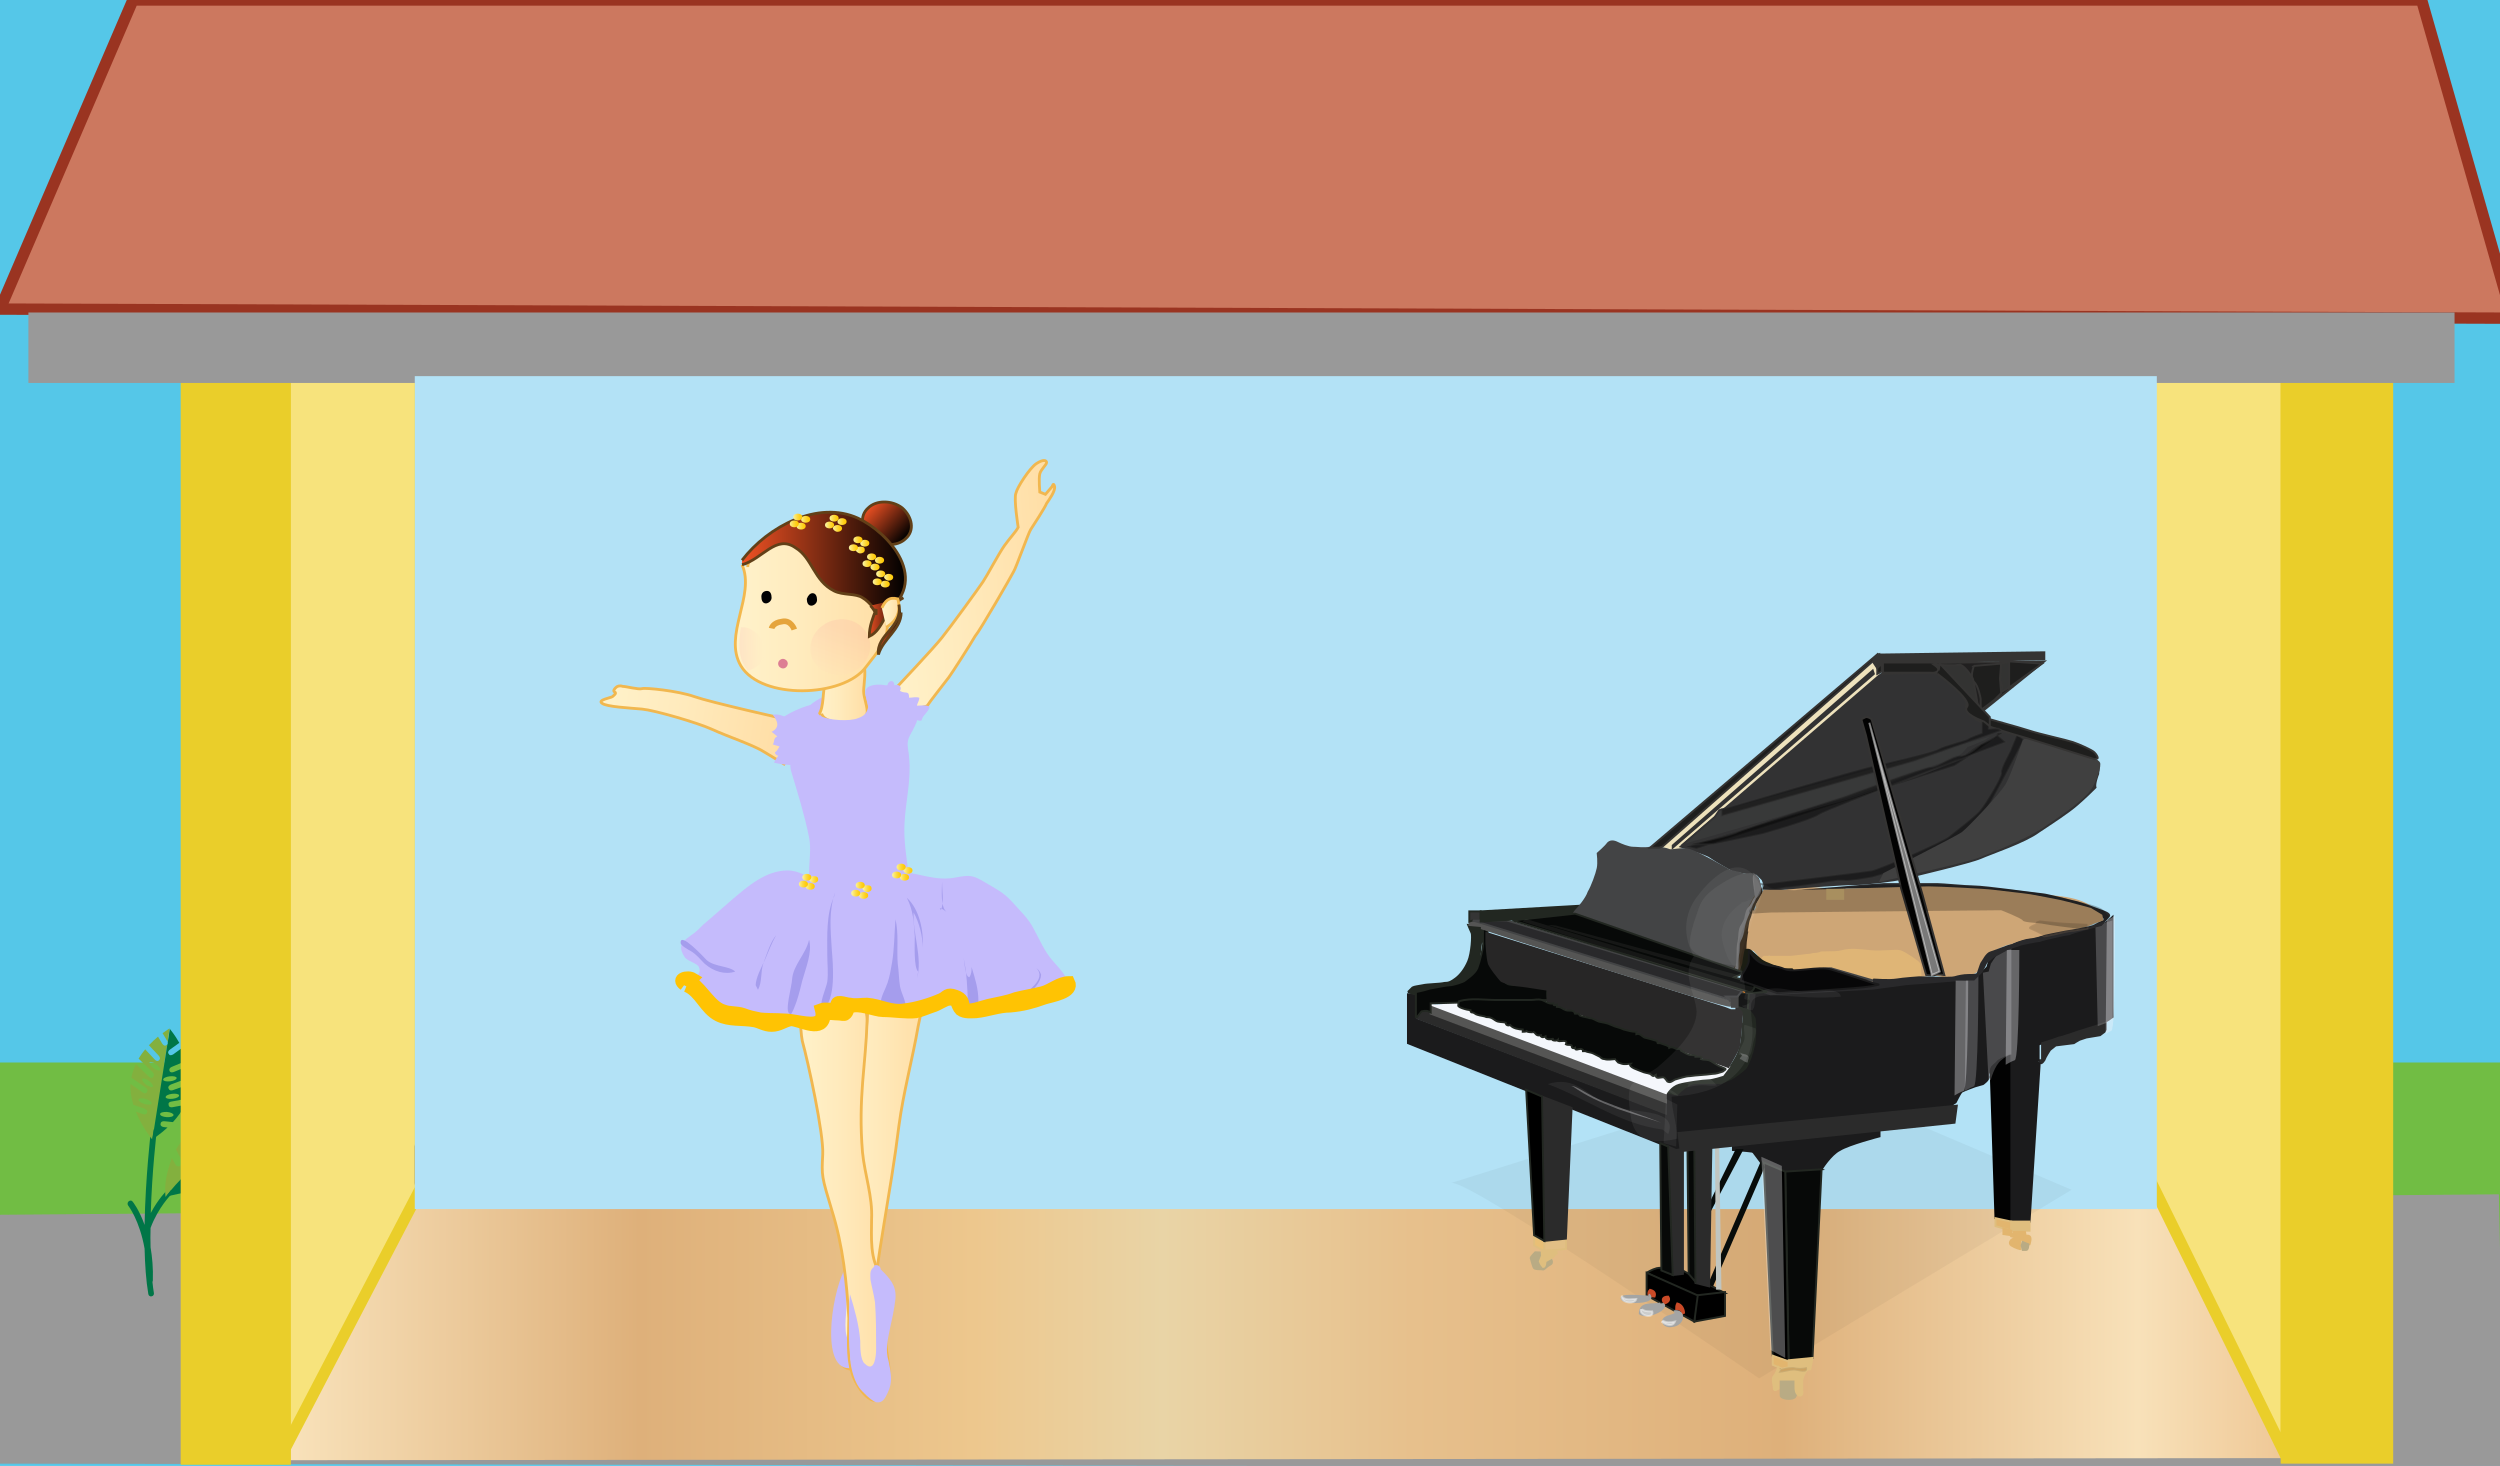 <svg xmlns="http://www.w3.org/2000/svg" xmlns:xlink="http://www.w3.org/1999/xlink" version="1.0" viewBox="0 0 220 129"><switch><g><symbol id="a" viewBox="-67.1 -72.6 134.2 145.2"><path fill="#007647" d="M14-2.3c-.5.6-1.4.6-2 .1-.2-.2-4.3-4-8-10.7C4.6 6.7 6.8 24 6.8 24.3c.1.8-.5 1.5-1.2 1.6-.8.1-1.5-.5-1.6-1.2 0-.3-2.6-21.2-3-43.1-2.6 7-5.6 10.6-5.8 10.8-.4.6-1.3.6-1.9.1-.6-.5-.7-1.4-.2-2 .1-.1 5.5-6.8 7.9-19.9.2-7.5.7-14.8 1.8-21 .1-.8.9-1.3 1.6-1.1.8.1 1.3.9 1.1 1.6-.3 1.6-.5 3.3-.7 5.1.1.2.2.4.2.6.2 5.8-.3 10.9-1.1 15.4-.1 3-.1 6 0 9C7.7-10.1 13.9-4.3 14-4.2c.5.5.5 1.4 0 1.9z"/><path fill="none" d="M23.6 15.5c-.8 1.6-2.1 2.6-2.9 2.1-.8-.5-.7-2.2.1-3.8.9-1.6 2.2-2.5 2.9-2 .8.4.7 2.1-.1 3.7zm16.2-2c1.3-1.2 2.8-1.9 3.4-1.4.6.5 0 1.9-1.3 3.2-1.3 1.3-2.9 1.9-3.5 1.4-.6-.5 0-2 1.4-3.2zm19 10.8c-.5-.1-.7-.1-1.2-.2.4 0 .8 0 1.2.2zm-14.6-.2c.4 1.8.1 3.2-.7 3.2-.8 0-1.8-1.5-2.1-3.3-.3-1.8.1-3.2.9-3.2s1.6 1.5 1.9 3.3zM22.8 4.6c-.6-.6.1-2 1.5-3.2C25.7.2 27.2-.3 27.7.3c.5.5-.1 2-1.4 3.2-1.4 1.2-3 1.7-3.5 1.1zm9.1 13.5c.8.1 1.5 1.7 1.6 3.5.2 1.8-.3 3.2-1.2 3.1-.8-.1-1.6-1.8-1.8-3.6 0-1.7.6-3.1 1.4-3zm4.8-12.4c.5.5-.2 1.9-1.7 3-1.4 1.1-3.1 1.5-3.6 1-.5-.6.3-1.9 1.8-3s3-1.5 3.5-1z"/><path fill="#83B03E" d="M57.3 24.2c-.2.1-.3.2-.5.3-.6.3-.4 1.2.3 2 1.3 1.3 1.9 1.9 3.3 3.1-2 .9-4.3 1.8-7.1 2.4-1.7-2.6-2.4-3.9-3.8-6.6-.5-.9-1.4-1.6-2.1-1.4-.3 0-.4.1-.7.1-.7.1-.9 1-.5 1.9 1.3 2.7 2 4 3.5 6.6-2.3.3-4.7.4-7.2.2-1.8-3.9-2.5-5.8-3.7-9.7-.3-1-1.1-1.8-1.8-1.8h-.7c-.7 0-1.1.8-.8 1.8 1 3.7 1.7 5.5 3.2 9.2-3.1-.6-6.3-1.6-9.3-3.2-.4-3.6-.5-5.4-.5-9 0-1-.6-1.9-1.3-2.1-.3-.1-.4-.1-.7-.2-.7-.2-1.4.4-1.4 1.4-.1 3-.1 4.5.1 7.6-3.8-2.7-7-6.3-9.4-10.3 1.1-2 1.6-3 2.7-5 .5-.8.3-1.8-.3-2.3-.3-.1-.4-.2-.6-.3-.6-.5-1.5-.2-2 .6-.7 1.2-1.1 1.8-1.8 3.1C12 6.6 10.4 1 11.1-5.3h.2C23.6 10 38.6 19.4 57.6 24.1c-.1 0-.2.1-.3.1zm-26.7-3c.1 1.8.9 3.5 1.8 3.6.8.1 1.3-1.3 1.2-3.1-.2-1.8-.8-3.4-1.6-3.5-.9-.2-1.5 1.2-1.4 3zm-9.7-7.4c-.9 1.6-.9 3.3-.1 3.8s2.1-.4 2.9-2.1c.8-1.6.9-3.3.2-3.7-.9-.5-2.2.4-3 2zm21.3 7.1c-.8 0-1.2 1.4-.9 3.2.3 1.8 1.3 3.3 2.1 3.3s1.1-1.4.7-3.2c-.2-1.9-1.1-3.3-1.9-3.3z"/><path fill="#007647" d="M31.7 6.2c2.8-1.8 4.2-2.7 6.8-4.6 1.4.6 2.9 1.2 4.3 2 .8.4 1.5.9 2.2 1.3-3.1 2.1-4.7 3-8.2 4.8-.9.4-1.3 1.2-.9 1.8.1.2.2.3.4.5.4.5 1.4.6 2.3.2 3.5-1.9 5.1-2.9 8.2-5.2.2-.1.4-.3.5-.5 1.5 1.2 3 2.4 4.4 3.7-2.5 2-3.9 2.9-6.7 4.7-.8.5-1.2 1.3-.7 1.8.2.2.3.3.4.5.4.5 1.5.5 2.3 0 2.9-1.9 4.2-2.9 6.8-5 1.7 1.6 3.3 3.3 4.9 4.8-1.9 1.1-3 1.6-5.1 2.6-.9.4-1.4 1.2-1 1.7.1.2.2.3.4.5.4.5 1.5.6 2.4.1 2.2-1.1 3.3-1.7 5.3-2.9 3.2 3.3 5.7 5.9 6.2 6.5-3.3-.3-5-.5-8.2-1.1-.4-.2-.8-.3-1.2-.2C38.6 19.4 23.6 10 11.3-5.3c.9.2 4.9 1 10 2.1-.6.5-.9.7-1.4 1.1-.7.6-.9 1.5-.5 2l.5.5c.4.6 1.3.6 2-.1 1.2-1.1 1.8-1.6 3.1-2.7 3.3.8 6.9 1.6 10.3 2.7-2.1 1.4-3.2 2.1-5.4 3.3-.8.5-1.2 1.3-.8 1.8.2.2.2.3.4.5.4.7 1.4.8 2.2.3zm6.7 10.5c.6.5 2.2-.1 3.5-1.4 1.3-1.3 1.8-2.7 1.3-3.2-.6-.5-2.1.2-3.4 1.4-1.4 1.2-2 2.7-1.4 3.2zM27.6.3c-.5-.5-2 0-3.4 1.1-1.4 1.2-2 2.6-1.5 3.2.6.6 2.1.1 3.4-1.1C27.5 2.3 28.2.8 27.6.3zm3.9 9.4c.5.6 2.1.2 3.6-1 1.4-1.1 2.1-2.5 1.7-3-.5-.5-2-.1-3.5 1s-2.3 2.4-1.8 3z"/><path fill="#83B03E" d="M67.1 25.6s-1.3 1.1-3.9 2.6C61.7 27 61 26.3 59.7 25c-.3-.3-.6-.5-.9-.6 3.2.6 4.9.8 8.2 1.1.1 0 .1.1.1.1z"/><path fill="none" d="M1.6 39.9c-1.7.5-3.3.4-3.5-.2C-2 39-.8 38.1.9 37.6c1.7-.5 3.3-.4 3.5.2.2.6-1.1 1.6-2.8 2.1zm11.8 8.2c1.8.2 3.1 1 3.1 1.6-.1.7-1.6 1-3.4.7-1.8-.2-3.1-1-3.1-1.6.1-.6 1.6-.9 3.4-.7zm-1.3 18l-.1-.9c.1.2.2.5.1.9zM6.6 56c-1.4 1-2.8 1.4-3.2.9-.4-.5.5-1.7 1.9-2.7 1.4-1 2.8-1.4 3.2-.9.4.5-.5 1.7-1.9 2.7zm1.9-23.1c0-.7 1.4-1.3 3.2-1.4 1.8-.1 3.3.3 3.3 1s-1.4 1.3-3.2 1.4c-1.8.1-3.3-.4-3.3-1zM5 45.7c.4.5-.5 1.7-1.9 2.7-1.4 1-2.8 1.4-3.2.9-.4-.5.5-1.7 1.9-2.7 1.4-1 2.8-1.4 3.2-.9zm12.6-4.1c-.1.7-1.6 1-3.4.7-1.8-.2-3.1-1-3.1-1.6.1-.7 1.6-1 3.4-.7 1.9.2 3.2 1 3.1 1.6z"/><path fill="#83B03E" d="M11.8 65l-.5-.3c-.5-.3-1.3.1-1.8.9l-2 3.2c-1.4-1.1-2.9-2.5-4.4-4L7.8 60c.7-.7.8-1.5.4-1.9l-.4-.4c-.4-.4-1.3-.2-1.9.5l-4.6 4.7c-1.1-1.3-2.2-2.7-3.2-4.3l6.7-6.2c.7-.6.9-1.5.5-1.9l-.3-.6c-.4-.4-1.3-.3-2 .4l-6.2 5.8c-1-2-1.7-4.1-2.2-6.3l6.9-4.6c.8-.5 1.1-1.3.8-1.8l-.3-.5c-.3-.5-1.2-.5-2 .1l-5.8 3.9c-.2-3.3.4-6.6 1.4-9.7L1 35.4c.9-.3 1.5-1 1.3-1.5l-.2-.5c-.2-.6-1-.8-1.9-.5L-3.2 34c3.1-7.4 7.8-12.7 7.8-12.7s.1 0 .1.1L12 65.2c-.1-.1-.1-.2-.2-.2zm-10-18.5c-1.4 1-2.2 2.2-1.9 2.7.4.5 1.8.1 3.2-.9 1.4-1 2.2-2.2 1.9-2.7-.4-.4-1.8 0-3.2.9zm-.9-8.9c-1.7.5-3 1.4-2.8 2.1.2.6 1.7.7 3.5.2 1.7-.5 3-1.4 2.8-2.1-.2-.6-1.7-.7-3.5-.2zm7.6 15.7c-.4-.5-1.8-.1-3.2.9-1.4 1-2.2 2.2-1.9 2.7.4.4 1.8.1 3.2-.9 1.4-1 2.3-2.2 1.9-2.7z"/><path fill="#007647" d="M13.9 38.7l8 1.4c.5 1.4 1 2.9 1.2 4.4.1.8.2 1.7.3 2.5l-8.7-3c-.9-.3-1.7-.1-1.9.4l-.3.6c-.2.6.4 1.2 1.2 1.6l8.9 3.2c.2.1.5.1.7.1-.1 1.9-.4 3.7-.9 5.4l-7.3-2.9c-.9-.3-1.7-.2-2 .4l-.1.4c-.2.5.3 1.3 1.2 1.6l7.5 3c-.7 2.1-1.6 4-2.5 5.8l-4.3-3c-.8-.5-1.7-.6-2-.1l-.4.5c-.3.5 0 1.3.8 1.8l4.5 3.1c-2.1 3.6-4.2 6-4.6 6.5l-1-6.4c.1-.4 0-.7-.2-.9L4.8 21.3c.7.4 3.8 2.3 7.3 5.4l-1.8.2c-.9.1-1.6.6-1.6 1.2l.1.6c.1.6.9 1 1.8.9l4.1-.4c2.2 2.3 4.3 5 6 8l-6.2-1.1c-.9-.2-1.7.2-1.8.7l-.1.6c-.2.6.4 1.2 1.3 1.3zM10 48.8c-.1.7 1.3 1.4 3.1 1.6 1.8.2 3.3-.1 3.4-.7.1-.7-1.3-1.4-3.1-1.6-1.8-.2-3.3.1-3.4.7zm5-16.3c0-.7-1.5-1.1-3.3-1-1.8.1-3.2.7-3.2 1.4s1.5 1.1 3.3 1c1.8-.1 3.2-.8 3.2-1.4zm-3.8 8.2c-.1.7 1.3 1.4 3.1 1.6 1.8.2 3.3-.1 3.4-.7.1-.7-1.3-1.4-3.1-1.6-1.8-.2-3.3.1-3.4.7z"/><path fill="#83B03E" d="M13.1 72.6s-1.4-.8-3.4-2.2l2.1-3.4c.2-.3.3-.6.3-.9l1 6.4v.1z"/></symbol><path fill="#55C7E8" d="M0 0h220v129H0z"/><path fill="#71BD44" d="M0 93.5h220v35H0z"/><path fill="#999" d="M219.9 105.1L0 106.9v21.9l220.4.4z"/><use width="134.2" height="145.2" x="-67.1" y="-72.6" overflow="visible" transform="matrix(.182 0 0 -.19 12.54 104.293)" xlink:href="#a"/><linearGradient id="b" x1="23.919" x2="210.096" y1="114.736" y2="114.736" gradientUnits="userSpaceOnUse"><stop offset=".011" stop-color="#f8e1b9"/><stop offset=".174" stop-color="#deb07a"/><stop offset=".332" stop-color="#edc78d"/><stop offset=".421" stop-color="#e9d4a6"/><stop offset=".539" stop-color="#e7c08c"/><stop offset=".714" stop-color="#deb07a"/><stop offset=".882" stop-color="#f8e1b9"/><stop offset=".994" stop-color="#e9b880"/></linearGradient><path fill="url(#b)" d="M29.7 101l-5.8 27.5 186.2-.2-11.9-26.6z"/><path fill="#F7E37C" stroke="#EACE2A" d="M24.7 128.2L23.9 32H37v72.6z"/><path fill="#EACE2A" stroke="#EACE2A" d="M16.4 30.4h8.7v98h-8.7z"/><path fill="#5A3B14" stroke="#5A3B14" d="M199.1 104.1c0 .4-.3.7-.7.7H37.7c-.4 0-.7-.3-.7-.7v-3.2c0-.4.3-.7.7-.7h160.7c.4 0 .7.3.7.7v3.2z" opacity=".88"/><path fill="#F7E37C" stroke="#EACE2A" d="M201.2 128.2V21.5h-13.1v80.1z"/><path fill="#EACE2A" stroke="#EACE2A" d="M201.2 27h8.9v101.3h-8.9z"/><path fill="#CC785F" stroke="#9A3421" d="M0 27.2L11.7 0h201.4l8 28z"/><path fill="#999" stroke="#999" d="M3 28h212.5v5.2H3z"/><path fill="#B3E2F6" d="M36.5 33.1h153.3v73.3H36.5z"/><path fill="#080404" d="M127.7 104.1c1.6-.4 27.1 17.2 27.1 17.2l27.5-16.6-24-10.2-30.6 9.6z" opacity=".04"/><path fill="#CEA676" stroke="#CEA676" stroke-width=".17" d="M153.8 83.1c1.5 1.4 3.1 2.4 5.2 2.4 1.1 0 1.7-.4 2.7.2.9.5 1.5 1 2.7.9 1.8-.1 3.6-.6 5.4-.8.9-.1 1.2.2 2.1.3.6 0 1.4-.2 2-.6.3-.2.5-1 .8-1.3 1.6-1.5 3.7-1.4 5.7-2 1-.3 5.8-.7 3.7-2.3-1.4-1.1-3.9-1-5.6-1.2-2.3-.3-4.5-.5-6.8-.5-1.5 0-2.9 0-4.4.1-1.4.1-2.8.3-4.2.2-1.4-.2-2.8-.3-4.2-.4-1.6-.1-2.5.8-4 1-.1 1.1-2 2.7-2 3.8 0 .8 1.5.5 2.2.9.5.3 1.5.3 1.8.8-.1 0-.3-.1-.4-.1"/><path stroke="#222721" stroke-width=".17" d="M144.9 112s.5-.3.9-.4c.4-.1 1.9 0 1.9 0l4.1 2.2-2.6.3-4.3-2.1z"/><path stroke="#222721" stroke-width=".17" d="M149.1 116.3l2.7-.5v-2.1l-2.6.3z"/><path stroke="#222721" stroke-width=".17" d="M144.9 114v-2l4.5 2-.3 2.3z"/><path fill="#DFB576" stroke="#DFB576" stroke-width=".17" d="M154.5 84.5s1.5.8 1.8.8h.8l.2.3 3.4-.3s.5.2.8.2c.3.1 1.6.5 1.6.5l1.1.2h.4s2.3-.2 2.6-.2c.3.1 1 .2 1 .2l.8-.2s0-1.1-.1-1.2c0-.1-1.3-1-1.7-1.1-.4-.1-1.6.1-2.6 0s-1.8-.2-2.5 0-1.8 0-2.2.2c-.4.1-2.3.3-2.3.3h-2.9l-.2.3z"/><path fill="#EEE2BC" stroke="#EEE2BC" stroke-width=".17" d="M146.3 74.5s.3 0 .7.2c.3.2.9-.1.9-.1l17.4-15.2s0-1-.3-1.1c-.3-.1-18.3 16-18.3 16l-.4.2z"/><path fill="#323233" stroke="#323233" stroke-width=".17" d="M184.6 68.2s.3-1.1-.2-1.3c-.5-.2-3.7-1.4-4.3-1.5-.6-.1-3.4-.9-4.2-1.2-.8-.2-2-.9-2.2-1.1-.2-.1-.5-.9-.8-1.4-.3-.5-1.5-2.4-2.2-2.4-.7-.1-5.1 0-5.1 0l-.3.2-17.4 15s2.2.6 2.6.9c.4.3 2 1.2 2 1.2l1.6.3h.5l.5.5.2.5-.1.3s.9.1 2 0c1-.1 4.9-.4 6-.4 1 0 3.5-.3 4.3-.5.8-.2 5.9-1.4 6.8-1.8.9-.4 3.9-1.4 5.1-2.3 1.2-.8 2.6-1.7 3.4-2.4.8-.7 1.3-1.2 1.6-1.5-.1-.3.2-1.1.2-1.1z"/><path fill="#353433" stroke="#353433" stroke-width=".17" d="M165.2 58.8l.4-.4-.2-.8-.6.6z"/><path fill="#1E1E1D" stroke="#353433" stroke-width=".17" d="M165.6 59.1v-.7l-.4.4v.5z"/><path fill="#323233" stroke="#323233" stroke-width=".17" d="M164.8 59l.1.3-17.7 15.3v-.2z"/><path fill="#353433" stroke="#353433" stroke-width=".17" d="M179.9 57.4v.6l-14.2.4-.3-.8z"/><path fill="#212020" stroke="#353433" stroke-width=".17" d="M174.2 62.8l5.7-4.6-14.2.2v.9s4.5-.2 4.9 0c.4.2 1.9 1.3 2.1 1.9.1.5 1.5 1.6 1.5 1.6z"/><path fill="#020202" stroke="#353433" stroke-width=".17" d="M148.4 74.5s15.7-4.7 16.4-4.9c.6-.2 3.9-1.3 4.4-1.5.6-.2 2.1-1 2.7-1.1.6-.2 1.8-1.2 2.2-1.4.5-.2 1.3-.5 1.3-.5l.4-.6h.4l-2.5 1.8-1.7 1.1-22.7 7.3-.9-.2zm29.7-9.4s-3.1 6.1-3.7 6.8c-.6.6-4.8 3.8-5.4 4-.6.2-3.8 1.2-4.2 1.3-.5.1-2.3.4-2.5.3h-.6s-3.9.6-4.4.6c-.4 0-1 .3-1.6 0l-.7-.3s9.1-1.1 9.7-1.2c.6-.1 6.2-2.5 6.8-3 .6-.5 2.6-2 2.8-2.4.3-.3 1.9-2.9 1.8-3.2-.1-.4.9-2 .9-2.2.1-.2.5-1.2.5-1.2l.6.5z" opacity=".43"/><path fill="#404040" stroke="#404040" stroke-width=".17" d="M178.1 65.1s-1 3-1.5 3.9c-.5.9-3.4 3.9-3.9 4.3-.6.4-6.9 3.6-6.9 3.6l-.3.6s7.6-1.7 8.6-2.1c1-.4 4.2-1.6 5.9-2.8 1.8-1.2 3.4-2.4 3.9-3.1.5-.7 1-2.2.8-2.4-.2-.3-2.2-1-2.6-1.1-.3-.1-2.7-.8-2.9-.8-.3-.1-1.1-.1-1.1-.1z"/><path fill="#1E1E1D" stroke="#353433" stroke-width=".17" d="M173.1 61.8s1.2 1.2 1.4 1.3c.2.1 3.2.9 4.1 1.2.9.3 3.2.8 3.8 1 .6.2 1.7.7 1.9.9.2.2.3.4.3.5 0 .1-.3.1-.3.1s-6.7-2.1-6.8-2.1c-.1 0-2.3-.7-2.5-.8-.2-.1-.9-.5-1.1-.6-.1-.1-.5-.4-.6-.5-.1-.1-.2-.5-.3-.6 0-.1.1-.4.1-.4zm3.7-3.6v2.3l2.9-2.1-2.9-.2z"/><path fill="#333332" stroke="#353433" stroke-width=".17" d="M176.1 58.4s-.2 1.6 0 1.8c.2.2 0 .7 0 .7l.7-.4v-2.3l-.7.2z"/><path fill="#1E1E1D" stroke="#353433" stroke-width=".17" d="M173.7 58.6s-.4 1.1 0 1.4c.4.3.6 1.5.6 1.5v1l1.2-.9.6-.6s-.1-1.2-.1-1.3l.1-1.3-2.4.2zm-3.8-.3s.7 0 .7.5-.7.4-.7.4h-4.2v-.9h4.2z"/><path fill="#333332" stroke="#353433" stroke-width=".17" d="M174.1 62.4l-1.9-1.9c-.2-.2-1.3-1.1-1.3-1.1s-.2-.3-.3-.5c-.1-.2-.4-.4-.4-.4s1.9.1 2.2 0c.3-.1 1 .8 1.2 1.2.1.2.5 2.7.5 2.7z"/><path fill="#1B1B1C" stroke="#1B1B1C" stroke-width=".17" d="M153.9 87.4s10-.5 11-.6c1-.1 3-.5 4.8-.6 1.8-.1 2.8-.2 3.2-.2.5 0 .8.3 1.1 0l.9-.9s.1-.6.4-.9c.4-.3 1.4-.9 1.9-1 .5-.1 1.9-.5 2.7-.6.8-.1 3-.7 3.4-.8.5 0 1.6-.4 1.8-.5.3-.1.8-.6.8-.6v8.8s-.5.4-1 .6c-.5.2-2.3.7-2.5.8-.3.1-2.6.9-3.6 1.2-1 .3-2.5.9-2.9 1.1-.4.3-1 1.1-.9 1.5.1.3-.5.7-.5.7l-.7.2s-1.1.4-1.2.5c-.1.1-.5.9-.5.9l-.3.2-.2 1.5-24.4 2.5.1-4.8s.4-.9 1.4-1c1-.1 2.4-.1 2.4-.1s1.3-.5 1.9-1.1c.6-.6.9-2.2.9-2.2s.1-1.8.2-1.9c0-.1-.3-.7-.3-.7l-.3-.5.4-1.5z"/><path fill="#2B2B2B" stroke="#2B2B2B" stroke-width=".17" d="M179.5 93.3s0 .6.4 0c.1-.3.5-.9.5-.9l.5-.4 1.6-.2s.3-.2.5-.3l.6-.2 1.2-.2.4-.3.1-.2V90l-.9.3-1.6.5s-1.4.5-1.6.5c-.2.1-1.5.5-1.5.5v1.5z"/><path fill="#1B1B1C" stroke="#1B1B1C" stroke-width=".17" d="M160.3 102.9s.8-1.3 1.6-1.7c.8-.5 3.5-1.2 3.5-1.2v-.6l-12.9 1.3v.5s2.3.1 2.7.4c.4.3 1.6.9 1.6.9l.3.7 3.2-.3z"/><path fill="#1B1B1C" stroke="#1B1B1C" stroke-width=".339" d="M155 102.2l2.1 1s-.3-.7-.5-.8c-.2-.1-1.3-.8-1.5-.9-.2-.1-.7-.1-.7-.1l.6.8z"/><path fill="#070908" stroke="#222721" stroke-width=".17" d="M157.4 119.9l2.1-.4.8-16.6-3.2.2z"/><path stroke="#222721" stroke-width=".17" d="M156 119.3l1.4.7-.3-16.9-1.9-.8z"/><path fill="#DFBE7E" stroke="#DFBE7E" stroke-width=".17" d="M159.3 120.5l.2-1-2.1.2v1z"/><path fill="#E2B56E" stroke="#DFBE7E" stroke-width=".17" d="M156 119.3l1.4.5v.9l-1.4-.6z"/><path fill="#B9AB84" stroke="#B9AB84" stroke-width=".17" d="M156.7 121.4v1.4c0 .3.9.4 1.2.2.3-.1.2-1.6.2-1.6h-1.4z"/><path fill="#DFBE7E" stroke="#DFBE7E" stroke-width=".17" d="M158.9 120.7s-.2.3-.3.7v1s.1.5-.3.4c-.3-.2-.3-.5-.3-.8v-.6h-1.5v.8s-.4.3-.4 0-.2-.9 0-1.1c.2-.2.4-.8.4-.8s.2.2.7.3c.5 0 .8 0 1.1-.1.4-.1.6.2.6.2z"/><path fill="#020202" stroke="#020202" stroke-width=".17" d="M175.2 94.9l.4 12.3 1.5.3-.1-14.7s-1 .4-1.2.6c-.2.3-.6.4-.6.8v.7z"/><path fill="#1B1B1C" stroke="#1B1B1C" stroke-width=".17" d="M179.5 93.5l-.9 14H177V92.7s.5-.2 1.2-.4c.8-.3 1.2-.4 1.2-.4v1.5"/><path fill="#F9F9FC" d="M173 86l-.1 10s.5-.3.8-.4c.4-.1.4-9.7.4-9.7H173zm4-2.7v9.5s-.3 0-.9.5c-.6.5-.9 1.7-.9 1.7l-.2.2-.5-9.6.5-.1.2-.7s.5-.8.6-.8c0-.1 1.2-.7 1.2-.7zm7.4-1.7l.2 8.7.8-.3.5-.3V81s-.3.1-.7.2c-.3.2-.8.4-.8.4z" opacity=".21"/><path fill="#070908" stroke="#222721" stroke-width=".17" d="M152.9 87.3l1 .1-.1 1.5-.9-.3z"/><path fill="#222721" stroke="#222721" stroke-width=".17" d="M146.6 96.3s0 .1 0 0c0-.2.5-.9 1.4-1.1.8-.2 2.7-.3 3.1-.4.3-.1.6-.1 1.1-.8.5-.8.8-1.2 1-2.1.2-1 .1-1.7.2-1.9 0-.2.1-.5 0-.7-.1-.1-.4-.6-.4-.6l.9.2s.3.3.5.7c.1.4.1 2.1-.1 2.6-.1.5-.4 1.4-.7 1.8-.3.3-1.1.9-1.4 1-.3.1-.7.3-.7.3h-1.6c-.5 0-.9 0-1.1.1-.3.1-.8.5-1 .7l-.2.2h-1z"/><path fill="#1B1B1C" stroke="#1B1B1C" stroke-width=".17" d="M123.9 87.5v4.3l23.6 9.4.1-4.7-1-.2v1.8l-22-8.4-.1-2.2z"/><path fill="#2B2B2B" stroke="#2B2B2B" stroke-width=".17" d="M125.7 89.1s-.4-.2-.6 0c-.2.2-.4.5-.4.5l21.9 8.4v-1l-20.9-7.9z"/><path fill="#222721" stroke="#222721" stroke-width=".17" d="M123.9 87.3l.6.2s.1 0 .9-.2c.9-.2 1.8-.4 2-.4.2 0 .6 0 1-.2s1.1-.6 1.2-.9c.2-.2.6-1.2.6-1.5 0-.3.2-1.8.2-2v-.7l-1.2-.2s.2.5.3.7c.1.2 0 1.8-.3 2.5s-.7 1.2-1.1 1.5c-.4.3-.6.4-1 .4-.4.1-1.5.1-1.9.2-.5.1-.7.1-.9.2l-.4.4z"/><path fill="#E9BF75" stroke="#DFBE7E" stroke-width=".17" d="M135 108.8v.8l.9.5v-.9z"/><path fill="#E2BF85" stroke="#DFBE7E" stroke-width=".17" d="M137.8 109v.9l-1.9.2v-.9z"/><path fill="#2B2B2B" stroke="#2B2B2B" stroke-width=".17" d="M138.3 97.5l-.5 11.5-1.9.2-.2-12.7z"/><path stroke="#222721" stroke-width=".17" d="M134.3 95.9l1.4.6.2 12.7-.9-.5z"/><path fill="#B9AB84" stroke="#B9AB84" stroke-width=".17" d="M136.4 110.7s.4.4 0 .6c-.4.2-.5.5-.7.4-.2 0-.6 0-.7-.1-.1-.1-.3-.9-.3-.9 0-.1.4-.5.4-.5s.6 0 .8.1c.3.2.5.4.5.4z"/><path fill="#DFBE7E" stroke="#DFBE7E" stroke-width=".17" d="M135.5 111l.2-.5s-.1-.6.1-.5c.2.1.9 0 .9 0s.4.2.3.3c-.2.1-.3.3-.3.3l-.7.4s0 .5-.2.5c-.2-.2-.3-.5-.3-.5z"/><path fill="#080C0A" stroke="#080C0A" stroke-width=".17" d="M155 102.3l-4.6 10.7.3.1 4.5-10.4zm-1.7-1.1l-2.9 5.5v-.6l2.4-4.9z"/><path fill="#2B2B2B" stroke="#2B2B2B" stroke-width=".17" d="M150.6 100.9l-.2 12.3-1.2-.3-.1-12z"/><path fill="#070908" stroke="#222721" stroke-width=".17" d="M148.5 101.2l.6-.3.1 11.9-.6-.7z"/><path fill="#2B2B2B" stroke="#2B2B2B" stroke-width=".17" d="M148.1 112.1l-.9.1-.4-11.3.7.3.6-.1v10.8z"/><path fill="#070908" stroke="#222721" stroke-width=".17" d="M146.2 111.8l-.1-11.2.7.3.4 11.3z"/><path fill="#C0C5C0" stroke="#C0C5C0" stroke-width=".17" d="M151 100.9l.1 12.3v.2h.3l-.2-12.6z"/><path fill="#CA4A27" stroke="#CA4A27" stroke-width=".17" d="M148.2 115.6c0-.4-.2-.8-.6-.9-.1.2-.1.3-.1.5.4 0 .6.2.5.5m-2.9-1.7c-.1-.2 0-.4.1-.5.4.1.5.3.4.6-.1 0-.2 0-.3-.1m1.1.6c-.2-.3 0-.5.4-.5.2.3 0 .5-.3.6l-.1-.1"/><path fill="#A4A5A4" stroke="#A4A5A4" stroke-width=".17" d="M145.1 113.9c.8.8-2 .8-2.3.5-.6-.6 1.8-.3 2.3-.3m2.3 1.5c-.2.2-.8.2-1 .5-.2.4.3.7.7.6 1.2-.1 1.2-1.5.2-1.3"/><path fill="#555554" stroke="#555554" stroke-width=".17" d="M125.9 88.5l20.7 7.7v.8l-20.7-7.8z"/><path fill="#F4F7FC" stroke="#F4F7FC" stroke-width=".17" d="M125.9 88.4l20.7 7.8s.4-.7 1.1-.9c.7-.2 2.2-.4 2.6-.4.4 0 1.3-.3 1.3-.3l.6-.8s-.2.1-.5-.2c-.3-.3-1.3-.6-1.5-.7-.2-.1-.7-.4-.7-.4-.7-.2-1.3-.3-2-.5-.1 0-.3-.1-.4-.2-.1 0 0-.1-.1-.2h-.3c-.3-.1-.7-.2-1-.3-.3-.1-.6-.3-1-.4h-.5c-.2-.1-.3-.2-.5-.3-.3-.1-.7-.2-1-.3-.6-.2-1.3-.4-1.9-.6-.4-.2-.9-.2-1.3-.4-.4-.1-.8-.4-1.2-.5-.2-.1-.4 0-.6-.2-.2-.1-.3-.2-.5-.3-1.2-.6-3.2-.3-4.5-.2-1.7.1-3.4.1-5.1.2-.3.1-1.2.3-1.7.1z"/><path fill="#070908" stroke="#222721" stroke-width=".17" d="M130.9 81.9s0 2.4.2 2.8c.2.4 1.1 1.7 1.6 1.9.5.2 2-.1 2.4 0 .4.1 1.2.2 1.1.5-.1.3 0 .9 0 .9l-10.3.3v.8l-.2-.1c-.2-.1-.6 0-.6 0l-.4.5h-.1v-2.2s.6-.1 1.2-.3c.6-.1 1.5-.3 1.8-.3.3 0 1.2-.3 1.3-.4.1-.1.9-.6 1.1-1.1.2-.5.6-2 .5-2.3v-1.3l.4.3z"/><path fill="#272626" stroke="#272626" stroke-width=".17" d="M152.8 88.6s.5.4.5.6c0 .2-.2 2.7-.3 3-.1.3-.8 1.5-.8 1.5l-.1.2-15.9-5.7v-1.1s-2.5-.4-2.8-.4c-.2 0-1.2-.3-1.3-.4-.1-.1-1.1-1.3-1.1-1.6-.1-.3-.2-1.6-.2-1.7v-.9l21 6.6.5.2h.5z"/><path fill="#555554" stroke="#555554" stroke-width=".17" d="M129.3 81.4s0-.4.3-.4c.3.1 22.3 7 22.3 7s.8.3.4.5c-.3.3-21.9-6.8-21.9-6.8v-.2l-1.1-.1z"/><path fill="#353535" stroke="#222721" stroke-width=".17" d="M129.3 80.2h1v.8h-.7l-.3.1z"/><path fill="#3D3D3D" stroke="#3D3D3D" stroke-width=".17" d="M151.9 87.7h1v.9h-.5s0-.4-.1-.4c.1 0-.4-.5-.4-.5z"/><path fill="none" stroke="#F48220" stroke-width=".17" d="M132.4 81l21.2 6.3"/><path fill="#29292B" stroke="#434445" stroke-width=".17" d="M153.3 87.2l-.4.5h-1l.4.3-22.7-7h3z"/><path fill="#222721" stroke="#222721" stroke-width=".17" d="M130.3 80.2l8.8-.5-.8.9-8 .5z"/><path fill="#434445" stroke="#434445" stroke-width=".17" d="M138.3 81.1s13.8 4.4 14.1 4.4c.3 0 .3-.1.5-.4s.4-1.8.4-2.3c0-.5.4-1.2.4-1.7s.3-1.6.6-2c.4-.4.6-.8.6-.8s-.1-.8-.2-1l-.4-.4s-.8.1-1 0c-.2-.1-.9-.2-1.1-.3-.2-.1-2.8-1.6-3.5-1.8-.7-.2-1.6.1-1.8 0-.2-.1-1.1-.3-1.7-.2-.6.1-1.1 0-1.5 0-.4 0-1.1-.3-1.3-.4-.2-.1-.6-.3-.9 0-.2.3-.9.9-.9.9s.1.8 0 1.3-.5 1.6-.8 2.1c-.2.6-.9 1.4-1.1 1.6-.2.2-.4.7-.4.7v.3z"/><path fill="#372B1D" stroke="#372B1D" stroke-width=".17" d="M152.7 85.7s.4 0 .4-.1c.1-.1.4-1.2.5-2.1 0-.8.2-1.8.3-2.1.1-.4.5-1 .4-1.2-.1-.2.2-.7.3-.9.1-.1.3-.5.4-.7.1-.1-.1-.5-.1-.5s-.4.7-.5.9c-.1.1-.5.9-.6 1.2-.1.2-.3 1.4-.3 1.6 0 .1-.3 1.2-.3 1.3 0 .2-.1 1.6-.3 1.8-.1.2-.6.7-.6.7l.4.1z"/><path stroke="#151515" stroke-width=".17" d="M138 81.4s0-.3.3-.2c.3.1 10.9 3.4 10.9 3.4s-1.1 0-1.3-.1c-.2-.2-9.9-3.1-9.9-3.1z"/><path fill="#29292B" stroke="#434445" stroke-width=".17" d="M161.1 85.2l3.8 1.1s-8.7.7-8.9.7c-.2 0-2.8-1.1-2.8-1.1l7.9-.7z"/><path fill="#29292B" stroke="#29292B" stroke-width=".17" d="M164.9 86.2s1.4.1 2 0c.5-.1 2-.2 2-.2s2.8.1 3.1 0c.3-.1.8-.2 1.2-.2.4 0 .7 0 .8-.1.1-.1.3-.9.4-1 .1-.1.4-.8.8-.9.4-.1 2.3-.9 3.2-1.1.8-.2 3.6-.8 3.9-.8.4-.1 1.9-.3 2.1-.5.3-.2 1-.4.8-.6-.2-.2-1-.8-1-.8s-1.4-.3-1.8-.4c-.3-.1-2.6-.7-3.2-.8-.6-.1-4.3-.5-4.5-.5-.2 0-5-.2-5.2-.2h-7l-1.2.2s-1.8.1-1.9.1h-.8s6.8-.6 7.2-.6h4.7c.4 0 2.5.2 3.1.2.6 0 2.2.2 3 .3.8.1 3.1.4 3.2.4.2 0 2.6.6 3 .7.4.1 2.3.8 2.3.8s.6.2.5.4c-.1.1-.7.8-.7.8s-2.7.7-2.8.8c-.2 0-2.4.5-2.6.6-.2 0-1.6.3-1.6.3l-1.2.4-1.3.7-.6.5-.4.8-.7.7h-.7l-2.5.2-2.7.2-3 .4-3.6.2-3.8.2-1.6.1-1.5-.5-1.7-.6s-.4-.2-.2-.2 1-.1 1-.1l2.8 1.2 8.7-.7v-.4z"/><path fill="#E2B56E" stroke="#DFBE7E" stroke-width=".17" d="M175.6 107.2v.7l1.4.4v-.8z"/><path fill="#DFBE7E" stroke="#DFBE7E" stroke-width=".17" d="M177 107.5h1.6v.8H177z"/><path fill="#E2B56E" stroke="#E2B56E" stroke-width=".17" d="M177.8 108.9l.4.6h.4s.2-.6 0-.7c-.2-.2-.8.1-.8.1zm-.8.2s-.3.3 0 .5.9.4.8.3c-.1-.1 0-.2 0-.6 0-.4-.4-.3-.4-.3-.1-.1-.4.1-.4.1z"/><path fill="#E2B56E" stroke="#E2B56E" stroke-width=".17" d="M177.2 108.5l-.2.3.8.2s.3-.2.4-.2c.1 0 0-.4 0-.4h-1v.1zm-.9-.2v.3l.7.1v-.4l-.7-.2z"/><path fill="#B9AB84" stroke="#B9AB84" stroke-width=".17" d="M178 110h.3c.2 0 .2-.5.2-.5l-.5-.2-.1.3.1.4z"/><path fill="#CEA676" d="M154.5 80.3v-.7l.5-.9.2-.4h3.7c.3 0 10.1-.3 10.8-.3.8 0 5 .2 5.7.3.7.1 2.7.3 3.3.4.6.1 2.1.4 2.6.5.5.1 2.7.7 2.7.7l1 .6.1.5-1.2.4h-1.6c-.3 0-2.6-.1-2.6-.1l-1.1-.1-1.7-.6-.9-.2-21.5-.1z"/><path fill="#CEA676" stroke="#CEA676" stroke-width=".17" d="M153.9 81.9l10 .2h4.2c.5 0 3.1-.2 3.5 0 .4.2 1.7 0 1.9.3.2.3 1 .8 1.2.7h1.1l1.2-.1s.9-.5 1.5-.5 1.3-.3 1.3-.3-.2-.6-.3-.7c-.1-.1-.8-.5-.8-.5l-2.4-.8h-22s-.1.5-.2.7c-.1.2-.2 1-.2 1z"/><path fill="#CEA676" d="M174.1 84.6v.3s-2 .1-2.2 0c-.2-.1.5-.3.5-.3h1.7zm-20.3-1.8s.6.3 1.5.4c.9.1 1.8.4 1.8.4l3.3-.1-.3.3-2 .2h-2.8l-.3.3.2.4s-1.1-1.3-1.2-1.4c-.1 0-.2-.3-.2-.3v-.2z"/><path fill="#1B1D13" stroke="#1B1D13" stroke-width=".17" d="M153.1 85.6s.3-.7.3-.8c0-.2.2-1.2.2-1.2s.3-.1.5.1.9.8.9.8.3.2.6.3c.2.1 1.3.5 1.3.5h.8l.2.3-4 .4-.8-.4z"/><path fill="#060606" stroke="#CEA676" stroke-width=".17" d="M183.7 81.3s-1.9-.1-2.1-.1c-.2 0-2.1-.2-2.1-.2l-.3.1-.1.2s-.9.3-.4.5 1.2.6 1.2.6.6-.1 1-.2 1.2-.3 1.6-.3c.5-.1 1.2-.2 1.2-.2v-.4z" opacity=".15"/><path fill="#DFBE7E" stroke="#DFBE7E" stroke-width=".17" d="M160.8 78.3h1.4v.8h-1.4z"/><path fill="#383939" stroke="#323233" stroke-width=".17" d="M150.9 71.9l-2.9 2.5s11.4-3.3 13.8-3.9c2.4-.6 6.6-2.4 7.5-2.7.9-.4 2.2-.8 2.7-1 .5-.1 1.2-1 1.2-1l.3-.1 1.2-.5.9-.6-24.3 6.7-.4.6z"/><path fill="#020202" stroke="#353433" stroke-width=".17" d="M148.8 74.3s.3-.1.8-.2c1-.2 2.6-.6 3.1-.8.7-.4 9.6-3.2 9.6-3.2s7-2.6 7.6-2.6c.6 0 1.9-1 2.6-1 .7.1 1.8-1 1.8-1l1.5-.8.7.6s-15.7 5.9-16.4 6.4c-.7.5-5 1.7-5 1.7l-4.3.9h-2zm2.8-3.1s12.5-3.7 13.3-3.8c.8-.2 5.3-1.2 5.7-1.5.5-.3 2.6-.8 2.6-.9.1-.1 1.2-.5 1.2-.5v-1s.1-1.1.3-.7c.2.4.4 1.1.3 1.3-.1.1.3 0 .6 0 .4 0 .5.2.5.2l-7.7 2.7-16.9 4.8v-.6z" opacity=".43"/><path fill="#020202" stroke="#353433" stroke-width=".17" d="M164.2 63.1c.3 0 .5.2.5.2l4.5 15.5 1.9 7s-.6-.1-.8 0c-.2.1-.8 0-.8 0l-2.2-7.6-3.1-13.5-.4-1.4.4-.2z"/><path fill="#1E1E1D" stroke="#353433" stroke-width=".17" d="M170.5 59.3s3.1 2.3 2.6 2.9c-.5.6 1.5 1.3 1.5 1.3l.5.4v-.8l-4.4-4.7-.1.6m-24.3 15.5l18.5-16.3.5-.7-20.1 17.1h.8z"/><path fill="#FFF" d="M154.5 78.8c-1.5.6-3 1.9-3 3.5 0 .6.7 3.2 1.6 2.8 0-2 1.6-4.2 1.4-6.1-.5.1-.9.4-1.4.5" opacity=".03"/><path fill="#686869" stroke="#686869" stroke-width=".17" d="M154.4 77c.3.2.6 1 .5 1.4-.1.3-.3.5-.5.7-.2.3-.3.7-.4 1-.2.4-.4.9-.5 1.3-.1.4-.1.8-.3 1.2-.1.2-.2.3-.2.5v.5c0 .3-.1.5-.1.8v.8c0 .2-.6.8-.6.3.6 0 .6-.9.6-1.3 0-.5 0-1 .1-1.4.1-.5 0-1 .3-1.4.1-.2.3-.5.3-.7.1-.4.1-.6.4-.9.2-.3.4-.5.5-.9 0-.4-.3-1.8-.1-1.9z"/><path fill="#070908" stroke="#222721" stroke-width=".17" d="M128.4 88.4c-.4.2.8.5 1 .5 0 .2.1.2.2.2s.3.2.4.2c.3.1.6.1.8.2.4 0 .5.1.8.3.3.2.6.1.9.2 0 .2.2.3.4.2.2.3.8.4 1.1.4v.2c.1 0 .3 0 .4-.1-.3.1.6.2.5.1.3.1.2.4.7.3v.1c.1.1.2.1.4 0 0 .3.4.3.7.2l-.1.1c.1.1.4.1.5 0v.1c.2.1.9-.2.7.3.2.1.4 0 .5.1 0 .2.1.3.3.2 0 .3.3.1.5.1.1 0 .2.1.2.1v.1h.2c.2.1.5.1.7.2l.6.3c.1.1.2.2.4.2.3.1.7 0 1 0-.1 0 .2.3.2.3l.3.1c.3.1.6 0 .8 0-.3.3.8.6 1 .7.2.1.4.1.7.2.2.1.2.3.5.1 0 .4.4.2.6.2.2 0 .2.1.3.2.1.1.1.2.2.2.2.1.4-.1.6-.2.4-.1.9-.3 1.3-.3.7-.1 1.3-.1 2-.2.3 0 .6-.1.9-.2.4-.3.3-.2-.1-.4-.3-.1-.6-.3-.9-.5-.3-.2-.6-.1-.9-.2.2-.3-.4-.2-.5-.2v-.1c-.2-.1-.4 0-.6-.1-.1 0-.4-.2-.6-.3-.1 0-.1-.2-.2-.2h-.3c-.2-.1-.4-.2-.6-.1 0-.2-.6-.3-.8-.4h-.2c-.1 0 0-.2-.1-.2-.3-.1-.7-.2-1.1-.3-.2-.1-.4-.4-.7-.3v-.2c-.4 0-.7-.1-1.1-.2-.4-.2-.7-.2-1.1-.4-.4-.2-.7-.2-1.1-.3-.3-.1-.5-.3-.8-.3-.3-.1-.5-.1-.8-.2-.1 0-.1-.1-.2-.2h-.3c-.1-.4-.5-.2-.8-.3-.3-.1-.4-.3-.8-.3v-.2c-.2.1-.3.1-.3-.1-.4.1-.7-.2-1-.3-.4-.1-.6 0-1 0h-3c-1.1 0-2.2-.2-3.3.1-.1.3-.1.3 0 .3"/><path fill="#FFF" stroke="#FFF" stroke-width=".17" d="M142.7 114c.2.5.9.3 1.3.3-.1.5-1.3.4-1.3-.2m3.6 2.1c.3.2.7.2 1.1.1-.2.5-.8.3-1.2 0" opacity=".44"/><path fill="#A4A5A4" stroke="#A4A5A4" stroke-width=".17" d="M146.1 114.7c-.6.2-1.8-.2-1.8.9.7.5 2.7-.5 2-.9"/><path fill="#FFF" stroke="#FFF" stroke-width=".17" d="M144.5 115.2c.2.2.5.2.9.2.2.7-1.2.4-1-.2" opacity=".44"/><path fill="#070908" stroke="#222721" stroke-width=".17" d="M133.1 81l5.5-.6 14.9 5.2-.9.4 3.8 1.1-2.5.2z"/><path fill="#FFFBF7" d="M154.4 87s-.1-.2-.4-.2c-.3 0-19.6-5.9-19.6-5.9s-.2 0-.3.1l-.1.1 19.4 6.1s.7.2.9 0l.1-.2zm-18.2-5.6S152 86 152.3 86c.3 0 1-.1 1-.1s-16.1-4.4-16.2-4.4c-.1-.1-1-.1-1-.1z" opacity=".06"/><path fill="#070908" stroke="#222721" stroke-width=".17" d="M153.6 87.3s.4.1.6-.1c.2-.2.2-.4.2-.4l1.1.5-1.8.1v-.1z"/><path fill="#E2B56E" stroke="#DFBE7E" stroke-width=".17" d="M156.6 120.4c.1 0 .2 0 .1.1s-.1.2-.2.3c.5 0 .9-.2 1.4-.2.3 0 1.3.4 1.1-.3-.4.1-.8.1-1.2 0-.5 0-.8.1-1.2.2"/><path d="M156.6 120.4c.1 0 .2 0 .1.1s-.1.2-.2.3c.5 0 .9-.2 1.4-.2.3 0 1.3.4 1.1-.3-.4.1-.8.1-1.2 0-.5 0-.8.1-1.2.2" opacity=".1"/><path fill="#060606" d="M182.7 81.7s-2.5-.3-2.9-.4c-.4-.1-1.7-.1-1.8-.3-.1-.2-1.9-.9-1.9-.9s-20 .2-20.2.2c-.2 0-1.7.1-1.7.1s-.5 0-.2-.4c.3-.3 1.1-2.1 1.1-2.1s2.4.6 3.1.4c.7-.1 2.5-.2 2.5-.2s3.4-.1 3.9-.2c.5 0 5.8-.1 7.2 0 1.4.1 5 .3 6.1.5 1.1.1 3.4.5 4.3.8.9.2 2.7.5 3 1 .2.4.9.6 0 .9-.9.2-1.5.7-1.9.6-.4-.1-.6 0-.6 0z" opacity=".25"/><path fill="#FFF" stroke="#FFF" stroke-width=".17" d="M164.5 63.6l5.5 22.2.7-.3z" opacity=".47"/><path fill="#070708" stroke="#1B1B1C" stroke-width=".17" d="M153.9 83.6s.4.9 1.2 1.2c.7.3 1.1.1 2 .5.9.3 2.9-.3 4 0 1 .3 3.1 1 3.7 1.2.7.2.8.1-.2.3-1 .2-8.2.6-8.2.6l-3.2-1.1s0-.4.2-.7c.2-.3.5-.8.5-1.1v-.8"/><path fill="#F9F9FC" d="M154.3 76.9s-.8-.4-2.7.8c-2 1.2-2 2-2.3 2.8-.3.8-.6 1.9-.6 2.5 0 .7.6.9 1.2 1.3s2.9.7 2.9.7.2-1.4.2-2c0-.7 1.2-3.1 1.4-3.6.1-.4-.1-2.5-.1-2.5z" opacity=".06"/><path fill="#F9F9FC" d="M149.1 84.1c-1.2 1.6.1 3.3.2 4.9 0 1.8-1.9 3.6-3.3 4.8-.6.6-2.1 1-2.5 1.8-.3.6-.1 2 0 2.6.3 2.3 2 2.5 4.1 2 0-1.2-.5-2.5-.5-3.7 4.3-.2 7.4-2.1 7.1-6.3-.2-2.2-.5-2.7 2.3-2.6 1.9.1 3.6.3 5.5.1-.2-1-2.8-.3-3.9-.5-.9-.1-1.4-.3-2.3-.2-.8.1-1.4.5-2.2.3-.1-1.9-1.1-3.1-.2-5 .8-1.8 2.6-3.6.8-5.4-1.7-1.7-4 .8-5 2.2-1.2 1.8-1 3.7.1 5.5" opacity=".06"/><path fill="#F9F9FC" d="M155.8 118.8l1.3.7-.3-16.9-1.8-.8z" opacity=".31"/><path fill="#F9F9FC" d="M154 87.9c-.2.1-.3.1-.5 0 0-.7.5-.6 1-.4-.1.4 0 1.1-.3 1.4-.2 0-.8-.2-.9-.4.1 0 .5-.1.6-.2.2-.2 0-.5-.3-.4m0 2.3l.9.3c.1.4-.1.8-.2 1.2-.1.4-.1 1-.4 1.3-.3 0-.6-.1-.9-.2 0-.4.4-.9.5-1.3.1-.4-.1-.9 0-1.3.2 0 .4.1.6.2m-3.7 4.5c.3.1.4.4.7.6-.4.1-.9 0-1.3 0-.5 0-.9.1-1.4.2.1 0 .2-.2.2-.3-.2 0-.3-.1-.4-.3.7 0 1.4-.2 2.2-.2m-3.5 1c.2 0 .7.4.8.5-.2.1-.8-.3-.9-.4.1-.1.2-.1.3-.1" opacity=".06"/><path fill="#F9F9FC" d="M153.1 92.6c.2.2.5.1.7.3.2.2 0 .3 0 .6-.3 0-.5-.3-.7-.3 0-.1.1-.2.2-.3" opacity=".23"/><path fill="#F9F9FC" d="M146.6 96.7l1 .5-.1 3.7-1.1-.3z" opacity=".06"/><path fill="#F9F9FC" d="M146.3 99.4c-3.8-.5-6.6-2.7-10.1-4 2.5-.8 3.5 1.1 5.5 1.9 1.5.7 6.1.1 5.1 2.5" opacity=".06"/><path fill="#F9F9FC" d="M138.3 95.6c.1-.2 1.3.6 1.9.9.6.3 1.1.5 1.9.8.5.2 2.3.8 4.1 1.5-1.2-.4-3-.9-3.8-1.2-1.8-.7-2.7-1.1-4-2" opacity=".32"/><path fill="#F9F9FC" d="M172.1 86.3l-.1 10.1s.5-.3.8-.4c.4-.1.4-9.7.4-9.7h-1.1zm4.5-2.7l-.1 10.1s.5-.3.8-.4c.4-.1.4-9.7.4-9.7h-1.1zm8.8-2.6l-.1 10s.1-.1.5-.3c.4-.1.3-10.1.3-10.1l-.7.4z" opacity=".34"/><path fill="#2B2B2B" stroke="#2B2B2B" stroke-width=".17" d="M172.2 97.3l-.2 1.5-24.1 2.5-.2-1.6z"/><path fill="#C5BBFC" d="M76.4 61.6c-.1-.6-1.2-.8-1.7-.9-.8-.1-1.5.3-2.2.6-2 .9-2.6 2.4-1.1 3.6.4.3 1.4.7 2 .6l2.1-.6c.4-.2.7-.3 1-.6.2-.3.2-.6.3-1 .1-.5.1-1.4-.4-1.7"/><linearGradient id="c" x1="71.97" x2="76.251" y1="61.034" y2="61.034" gradientUnits="userSpaceOnUse"><stop offset="0" stop-color="#fff2cb"/><stop offset=".436" stop-color="#ffebbd"/><stop offset="1" stop-color="#ffdea5"/></linearGradient><path fill="url(#c)" stroke="#F2B84E" stroke-width=".25" d="M72 63c.6-.9.3-2.1.7-3.1.3-.9.3-.5 1.2-.6.6-.1 1.4-.8 2-1 .4.4.1 2 .1 2.5 0 .6.4 1.5.3 2-.3 1.1-3.7 1.1-4 0"/><linearGradient id="d" x1="-671.718" x2="-666.145" y1="-372.443" y2="-372.443" gradientTransform="matrix(.569 .52 -.703 .77 196.726 680.694)" gradientUnits="userSpaceOnUse"><stop offset="0" stop-color="#ef5123"/><stop offset=".713" stop-color="#45180a"/><stop offset="1"/></linearGradient><path fill="url(#d)" stroke="#624018" stroke-width=".25" d="M79.7 47.4c-.7.7-2.1.7-3 0-.9-.8-1.1-2-.3-2.7.7-.7 2.1-.7 3 0 .9.8 1.1 2 .3 2.7z"/><linearGradient id="e" x1="64.716" x2="78.08" y1="53.403" y2="53.403" gradientUnits="userSpaceOnUse"><stop offset="0" stop-color="#fff2cb"/><stop offset=".436" stop-color="#ffebbd"/><stop offset="1" stop-color="#ffdea5"/></linearGradient><path fill="url(#e)" stroke="#F2B84E" stroke-width=".25" d="M65.3 49.7c1.2 2.7-1.7 6.2-.1 8.9 1.8 3 9 2.8 11 .1 1-1.3 2.2-2.6 1.8-4.1-.4-1.3.4-4.6-.4-5.8-1-1.3-3.1-2.7-5.3-2.6-2 0-6.5 2.2-6.5 3.7"/><linearGradient id="f" x1="-2685.327" x2="-2684.067" y1="95.247" y2="100.209" gradientTransform="matrix(-.662 .03 .027 .999 -1705.386 40.852)" gradientUnits="userSpaceOnUse"><stop offset="0" stop-color="#ec0d74"/><stop offset="1" stop-color="#fff5cb"/></linearGradient><path fill="url(#f)" d="M76.6 56.8c0 1.3-1.1 2.5-2.6 2.6-1.5.1-2.7-1-2.7-2.3 0-1.3 1.1-2.5 2.6-2.6 1.4-.1 2.6.9 2.7 2.3z" opacity=".06"/><path fill="#010103" d="M67 52.5c0 .3.1.6.4.6.2 0 .5-.2.5-.5s-.1-.6-.4-.6c-.3 0-.5.2-.5.5zm4 .2c0 .3.1.6.4.6.2 0 .5-.2.5-.5s-.1-.6-.4-.6c-.2 0-.4.2-.5.5z"/><linearGradient id="g" x1="222.288" x2="224.457" y1="301.641" y2="302.023" gradientTransform="rotate(-12.285 -993.133 909.947)" gradientUnits="userSpaceOnUse"><stop offset="0" stop-color="#ec0d74"/><stop offset="1" stop-color="#fff5cb"/></linearGradient><path fill="url(#g)" d="M65.9 55.3c-.2-.1-.5-.1-.7-.1-.2 1.4-.3 2.7.6 3.8.6-.1 1.2-.5 1.4-1.2.3-1-.3-2.1-1.3-2.5z" opacity=".06"/><path fill="none" stroke="#E5A43C" stroke-width=".5" d="M69.9 55.4s-.3-.9-1.1-.7c-.8.1-.9.6-.9.6"/><path fill="#DD7E94" stroke="#DD7E94" stroke-width=".25" d="M68.6 58.4c0 .2.2.3.3.3.2 0 .3-.2.3-.3 0-.2-.2-.3-.3-.3-.1 0-.3.1-.3.3z"/><linearGradient id="h" x1="65.317" x2="79.684" y1="49.625" y2="49.625" gradientUnits="userSpaceOnUse"><stop offset="0" stop-color="#ef5123"/><stop offset=".713" stop-color="#45180a"/><stop offset="1"/></linearGradient><path fill="url(#h)" stroke="#624018" stroke-width=".25" d="M65.3 49.7c1.8-.5 3-2.7 4.7-1.5 1.5.9 1.6 2.9 3.4 3.8.8.4 1.9.2 2.5.6.7.4 1.1 1.2 1.7 1.6 4.6-3.1.5-7.4-2.1-8.6-3.5-1.6-7.9.7-10.2 3.7"/><linearGradient id="i" x1="77.489" x2="78.218" y1="51.411" y2="51.411" gradientUnits="userSpaceOnUse"><stop offset="0" stop-color="#f9f29d"/><stop offset=".189" stop-color="#fbe876"/><stop offset=".452" stop-color="#fcdb47"/><stop offset=".685" stop-color="#fed224"/><stop offset=".875" stop-color="#ffcc0f"/><stop offset="1" stop-color="#ffca07"/></linearGradient><ellipse cx="77.9" cy="51.4" fill="url(#i)" rx=".4" ry=".3"/><linearGradient id="j" x1="77.86" x2="78.587" y1="50.813" y2="50.813" gradientUnits="userSpaceOnUse"><stop offset="0" stop-color="#f9f29d"/><stop offset=".189" stop-color="#fbe876"/><stop offset=".452" stop-color="#fcdb47"/><stop offset=".685" stop-color="#fed224"/><stop offset=".875" stop-color="#ffcc0f"/><stop offset="1" stop-color="#ffca07"/></linearGradient><path fill="url(#j)" d="M78.6 50.8c0 .2-.2.3-.4.3s-.4-.2-.4-.3c0-.2.2-.3.4-.3s.4.1.4.3z"/><linearGradient id="k" x1="77.184" x2="77.913" y1="50.544" y2="50.544" gradientUnits="userSpaceOnUse"><stop offset="0" stop-color="#f9f29d"/><stop offset=".189" stop-color="#fbe876"/><stop offset=".452" stop-color="#fcdb47"/><stop offset=".685" stop-color="#fed224"/><stop offset=".875" stop-color="#ffcc0f"/><stop offset="1" stop-color="#ffca07"/></linearGradient><ellipse cx="77.5" cy="50.5" fill="url(#k)" rx=".4" ry=".3"/><linearGradient id="l" x1="76.848" x2="77.577" y1="51.151" y2="51.151" gradientUnits="userSpaceOnUse"><stop offset="0" stop-color="#f9f29d"/><stop offset=".189" stop-color="#fbe876"/><stop offset=".452" stop-color="#fcdb47"/><stop offset=".685" stop-color="#fed224"/><stop offset=".875" stop-color="#ffcc0f"/><stop offset="1" stop-color="#ffca07"/></linearGradient><ellipse cx="77.2" cy="51.2" fill="url(#l)" rx=".4" ry=".3"/><linearGradient id="m" x1="76.621" x2="77.349" y1="49.907" y2="49.907" gradientUnits="userSpaceOnUse"><stop offset="0" stop-color="#f9f29d"/><stop offset=".189" stop-color="#fbe876"/><stop offset=".452" stop-color="#fcdb47"/><stop offset=".685" stop-color="#fed224"/><stop offset=".875" stop-color="#ffcc0f"/><stop offset="1" stop-color="#ffca07"/></linearGradient><ellipse cx="77" cy="49.9" fill="url(#m)" rx=".4" ry=".3"/><linearGradient id="n" x1="76.99" x2="77.718" y1="49.31" y2="49.31" gradientUnits="userSpaceOnUse"><stop offset="0" stop-color="#f9f29d"/><stop offset=".189" stop-color="#fbe876"/><stop offset=".452" stop-color="#fcdb47"/><stop offset=".685" stop-color="#fed224"/><stop offset=".875" stop-color="#ffcc0f"/><stop offset="1" stop-color="#ffca07"/></linearGradient><ellipse cx="77.4" cy="49.3" fill="url(#n)" rx=".4" ry=".3"/><linearGradient id="o" x1="76.314" x2="77.043" y1="49.041" y2="49.041" gradientUnits="userSpaceOnUse"><stop offset="0" stop-color="#f9f29d"/><stop offset=".189" stop-color="#fbe876"/><stop offset=".452" stop-color="#fcdb47"/><stop offset=".685" stop-color="#fed224"/><stop offset=".875" stop-color="#ffcc0f"/><stop offset="1" stop-color="#ffca07"/></linearGradient><ellipse cx="76.7" cy="49" fill="url(#o)" rx=".4" ry=".3"/><linearGradient id="p" x1="75.979" x2="76.707" y1="49.649" y2="49.649" gradientUnits="userSpaceOnUse"><stop offset="0" stop-color="#f9f29d"/><stop offset=".189" stop-color="#fbe876"/><stop offset=".452" stop-color="#fcdb47"/><stop offset=".685" stop-color="#fed224"/><stop offset=".875" stop-color="#ffcc0f"/><stop offset="1" stop-color="#ffca07"/></linearGradient><ellipse cx="76.3" cy="49.6" fill="url(#p)" rx=".4" ry=".3"/><linearGradient id="q" x1="76.372" x2="79.329" y1="54.226" y2="54.226" gradientUnits="userSpaceOnUse"><stop offset="0" stop-color="#ef5123"/><stop offset=".713" stop-color="#45180a"/><stop offset="1"/></linearGradient><path fill="url(#q)" stroke="#624018" stroke-width=".25" d="M76.6 53.3c.2.2.4.5.5.8v-.5c-.3.8-.6 1.5-.6 2.4 1.3-.6 1.3-2.5 3-3.4"/><linearGradient id="r" x1="77.639" x2="79.139" y1="53.915" y2="53.915" gradientUnits="userSpaceOnUse"><stop offset="0" stop-color="#fff2cb"/><stop offset=".436" stop-color="#ffebbd"/><stop offset="1" stop-color="#ffdea5"/></linearGradient><path fill="url(#r)" stroke="#F2B84E" stroke-width=".25" d="M77.6 53.5c.3-.6.6-1 1.4-.8.3 1 0 1.9-1 2.5"/><linearGradient id="s" x1="75.4" x2="76.128" y1="48.409" y2="48.409" gradientUnits="userSpaceOnUse"><stop offset="0" stop-color="#f9f29d"/><stop offset=".189" stop-color="#fbe876"/><stop offset=".452" stop-color="#fcdb47"/><stop offset=".685" stop-color="#fed224"/><stop offset=".875" stop-color="#ffcc0f"/><stop offset="1" stop-color="#ffca07"/></linearGradient><path fill="url(#s)" d="M76.1 48.4c0 .2-.2.3-.4.3s-.4-.2-.4-.3c0-.2.2-.3.4-.3.3 0 .4.1.4.3z"/><linearGradient id="t" x1="75.77" x2="76.497" y1="47.811" y2="47.811" gradientUnits="userSpaceOnUse"><stop offset="0" stop-color="#f9f29d"/><stop offset=".189" stop-color="#fbe876"/><stop offset=".452" stop-color="#fcdb47"/><stop offset=".685" stop-color="#fed224"/><stop offset=".875" stop-color="#ffcc0f"/><stop offset="1" stop-color="#ffca07"/></linearGradient><ellipse cx="76.1" cy="47.8" fill="url(#t)" rx=".4" ry=".3"/><linearGradient id="u" x1="75.095" x2="75.823" y1="47.542" y2="47.542" gradientUnits="userSpaceOnUse"><stop offset="0" stop-color="#f9f29d"/><stop offset=".189" stop-color="#fbe876"/><stop offset=".452" stop-color="#fcdb47"/><stop offset=".685" stop-color="#fed224"/><stop offset=".875" stop-color="#ffcc0f"/><stop offset="1" stop-color="#ffca07"/></linearGradient><ellipse cx="75.5" cy="47.5" fill="url(#u)" rx=".4" ry=".3"/><linearGradient id="v" x1="74.759" x2="75.487" y1="48.15" y2="48.15" gradientUnits="userSpaceOnUse"><stop offset="0" stop-color="#f9f29d"/><stop offset=".189" stop-color="#fbe876"/><stop offset=".452" stop-color="#fcdb47"/><stop offset=".685" stop-color="#fed224"/><stop offset=".875" stop-color="#ffcc0f"/><stop offset="1" stop-color="#ffca07"/></linearGradient><ellipse cx="75.1" cy="48.2" fill="url(#v)" rx=".4" ry=".3"/><linearGradient id="w" x1="73.322" x2="74.051" y1="46.502" y2="46.502" gradientUnits="userSpaceOnUse"><stop offset="0" stop-color="#f9f29d"/><stop offset=".189" stop-color="#fbe876"/><stop offset=".452" stop-color="#fcdb47"/><stop offset=".685" stop-color="#fed224"/><stop offset=".875" stop-color="#ffcc0f"/><stop offset="1" stop-color="#ffca07"/></linearGradient><path fill="url(#w)" d="M74.1 46.5c0 .2-.2.3-.4.3s-.4-.2-.4-.3c0-.2.2-.3.4-.3s.4.1.4.3z"/><linearGradient id="x" x1="73.692" x2="74.419" y1="45.904" y2="45.904" gradientUnits="userSpaceOnUse"><stop offset="0" stop-color="#f9f29d"/><stop offset=".189" stop-color="#fbe876"/><stop offset=".452" stop-color="#fcdb47"/><stop offset=".685" stop-color="#fed224"/><stop offset=".875" stop-color="#ffcc0f"/><stop offset="1" stop-color="#ffca07"/></linearGradient><ellipse cx="74.1" cy="45.9" fill="url(#x)" rx=".4" ry=".3"/><linearGradient id="y" x1="73.016" x2="73.745" y1="45.635" y2="45.635" gradientUnits="userSpaceOnUse"><stop offset="0" stop-color="#f9f29d"/><stop offset=".189" stop-color="#fbe876"/><stop offset=".452" stop-color="#fcdb47"/><stop offset=".685" stop-color="#fed224"/><stop offset=".875" stop-color="#ffcc0f"/><stop offset="1" stop-color="#ffca07"/></linearGradient><ellipse cx="73.4" cy="45.6" fill="url(#y)" rx=".4" ry=".3"/><linearGradient id="z" x1="72.68" x2="73.409" y1="46.243" y2="46.243" gradientUnits="userSpaceOnUse"><stop offset="0" stop-color="#f9f29d"/><stop offset=".189" stop-color="#fbe876"/><stop offset=".452" stop-color="#fcdb47"/><stop offset=".685" stop-color="#fed224"/><stop offset=".875" stop-color="#ffcc0f"/><stop offset="1" stop-color="#ffca07"/></linearGradient><ellipse cx="73" cy="46.2" fill="url(#z)" rx=".4" ry=".3"/><linearGradient id="A" x1="70.126" x2="70.855" y1="46.338" y2="46.338" gradientUnits="userSpaceOnUse"><stop offset="0" stop-color="#f9f29d"/><stop offset=".189" stop-color="#fbe876"/><stop offset=".452" stop-color="#fcdb47"/><stop offset=".685" stop-color="#fed224"/><stop offset=".875" stop-color="#ffcc0f"/><stop offset="1" stop-color="#ffca07"/></linearGradient><ellipse cx="70.5" cy="46.3" fill="url(#A)" rx=".4" ry=".3"/><linearGradient id="B" x1="70.498" x2="71.224" y1="45.74" y2="45.74" gradientUnits="userSpaceOnUse"><stop offset="0" stop-color="#f9f29d"/><stop offset=".189" stop-color="#fbe876"/><stop offset=".452" stop-color="#fcdb47"/><stop offset=".685" stop-color="#fed224"/><stop offset=".875" stop-color="#ffcc0f"/><stop offset="1" stop-color="#ffca07"/></linearGradient><ellipse cx="70.9" cy="45.7" fill="url(#B)" rx=".4" ry=".3"/><linearGradient id="C" x1="69.821" x2="70.549" y1="45.47" y2="45.47" gradientUnits="userSpaceOnUse"><stop offset="0" stop-color="#f9f29d"/><stop offset=".189" stop-color="#fbe876"/><stop offset=".452" stop-color="#fcdb47"/><stop offset=".685" stop-color="#fed224"/><stop offset=".875" stop-color="#ffcc0f"/><stop offset="1" stop-color="#ffca07"/></linearGradient><ellipse cx="70.2" cy="45.5" fill="url(#C)" rx=".4" ry=".3"/><linearGradient id="D" x1="69.486" x2="70.214" y1="46.078" y2="46.078" gradientUnits="userSpaceOnUse"><stop offset="0" stop-color="#f9f29d"/><stop offset=".189" stop-color="#fbe876"/><stop offset=".452" stop-color="#fcdb47"/><stop offset=".685" stop-color="#fed224"/><stop offset=".875" stop-color="#ffcc0f"/><stop offset="1" stop-color="#ffca07"/></linearGradient><ellipse cx="69.9" cy="46.1" fill="url(#D)" rx=".4" ry=".3"/><linearGradient id="E" x1="77.276" x2="79.33" y1="55.329" y2="55.329" gradientUnits="userSpaceOnUse"><stop offset="0" stop-color="#ef5123"/><stop offset=".713" stop-color="#45180a"/><stop offset="1"/></linearGradient><path fill="url(#E)" stroke="#624018" stroke-width=".25" d="M79.3 53.9c0 1.5-1.6 2.3-2 3.7-.2-1.8 2.2-2.4 1.8-4.4"/><linearGradient id="F" x1="73.491" x2="81.68" y1="101.159" y2="101.159" gradientUnits="userSpaceOnUse"><stop offset="0" stop-color="#fff2ca"/><stop offset=".436" stop-color="#ffeabc"/><stop offset="1" stop-color="#ffdda4"/></linearGradient><path fill="url(#F)" stroke="#F1B74F" stroke-width=".25" d="M80.4 82.2c-.3-.2-.3-.3 0-.3 2.5.8.7 6.7.4 8.4-.5 2.9-1.3 5.8-1.7 8.8-.7 5.8-2 11.6-2.5 17.5-.1 1 .2 3.4-1.1 3.8-2.1.6-2-2.3-2-3.3.1-3.1 1.3-5.8 1.7-8.8.3-3 .2-5.7 0-8.7-.2-3 .7-5.8 1-8.7.2-1.7 0-2.7 1.1-4.2 1.1-1.4 1.8-3 2.9-4.3"/><path fill="#C5BBFC" d="M74.7 111.4c-.2 1.1-.1 2.3-.2 3.4 0 .8-.4 2.9.4 3.4 1.2.7 1.4-2.1 1.4-2.8.1-1.2.2-2.5.7-3.7.3 1.6-.2 2.9-.5 4.5-.2 1.2.6 4.2-1.8 4.2-2.7 0-1.3-7.6-.2-8.9"/><linearGradient id="G" x1="70.273" x2="78.694" y1="102.756" y2="102.756" gradientUnits="userSpaceOnUse"><stop offset="0" stop-color="#fff2ca"/><stop offset=".436" stop-color="#ffeabc"/><stop offset="1" stop-color="#ffdda4"/></linearGradient><path fill="url(#G)" stroke="#F1B74F" stroke-width=".25" d="M78 117.1c-.3 1.5.6 3.5.1 4.9-.8 2.7-2.6.4-3.1-1.1-.5-1.6-.3-3.3-.3-4.9-.2-3.2-.5-6.3-1.5-9.5-.9-3-.9-3-.8-4.9.1-1.8-1.3-8.2-1.8-10-.2-.9-.3-4.9-.4-6-.1-2.3.2-5 2.5-1.9 1.4 1.9 3.7 3.9 3.6 6.2-.1 3.7-.8 6.7-.4 11.5.2 2 .9 3.9.8 5.9 0 1.4-.2 3.7.9 4.9.7.8.6.1.9 1.4.4.9-.4 2.6-.5 3.5z"/><path fill="#C5BBFC" d="M77.5 111.7c.8.8 1.4 1.4 1.3 2.6-.1.9-.3 1.8-.5 2.7-.2 1-.4 1.8-.1 2.8.2 1 .4 1.8-.1 2.8-.2.4-.4.9-1 .8-.4-.1-1.3-1-1.5-1.3-.5-.7-.8-2-.8-2.8-.1-.9-.1-1.8-.1-2.7 0-.9 0-1.8.1-2.7.4 1.3.8 2.7.9 4.1 0 .5 0 1.7.4 2 .9.9 1-.8 1-1.3 0-1.4 0-2.8-.1-4.1-.1-.7-.3-1.4-.4-2 0-.4-.1-.8.3-1.1 0-.3.6-.2.6.2M71.7 62c.5.1 0 .7.5 1 .7.4 2.6.5 3.3.2.6-.2.8-.5.9-1 0-.4-.4-1.2-.2-1.5.2-.5 1.2-.5 1.7-.4.8 0 1 .2 1.6.8 1 1 1.7 1.4 1 2.8-.2.5-.5.8-.6 1.3-.1.5.1 1 .1 1.5.2 1.9-.3 3.8-.4 5.7-.1 1.5.2 3.3.4 4.8-1.1 0-2-.1-3.1 0l-3.3.6c-1.2.2-2.4.4-2.4-1 0-1 .2-2.1 0-3.1-.4-2-1-3.9-1.6-5.9-.1-.4 0-.9-.1-1.3-.2-.6-.7-.9-.7-1.5 0-.3.2-.5.2-.8 0-.2-.3-.6-.3-.8 0-.4 2.5-1.5 3-1.4z"/><linearGradient id="H" x1="8.994" x2="24.363" y1="275.254" y2="275.254" gradientTransform="rotate(-4.21 -2989.686 -776.016)" gradientUnits="userSpaceOnUse"><stop offset="0" stop-color="#fff2ca"/><stop offset=".436" stop-color="#ffeabc"/><stop offset="1" stop-color="#ffdda4"/></linearGradient><path fill="url(#H)" stroke="#F1B74F" stroke-width=".25" d="M78.8 60.6s3.4-3.6 4.1-4.5c.8-1 3.2-4.3 3.6-4.9.4-.6 1.4-2.5 1.9-3.2.5-.7 1-1.2 1.2-1.6 0 0-.4-2.5-.2-3 .1-.5 1.2-2.2 1.8-2.6.6-.4.9-.3.9-.1 0 .2-.5.6-.6 1-.1.4 0 1.6 0 1.6l.5.2.6-.7s.1-.4.2 0-.5 1.2-.7 1.5c-.1.3-1.2 2-1.4 2.3-.2.3-1.3 3.4-1.5 3.7-.2.4-2.9 5.1-3.4 5.7-.4.7-2 3.2-2.3 3.6-.3.4-1.8 2.3-1.9 2.5-.1.1-1.1.3-1.1.3"/><path fill="#C5BBFC" d="M78.1 60.5c-.1-.6.6-.8.6-.2.4-.1.7.1.5.5.5.3.8-.1.8.6.3 0 .6-.1.9 0 0 .3-.2.5-.2.7.4 0 .8-.1 1.1.1-.1.5-.6.7-.7 1.2-.3.1-.6-.1-.6-.4"/><linearGradient id="I" x1="142.406" x2="159.348" y1="-433.852" y2="-433.852" gradientTransform="rotate(8.996 -3052.947 -755.63)" gradientUnits="userSpaceOnUse"><stop offset="0" stop-color="#fff2ca"/><stop offset=".436" stop-color="#ffeabc"/><stop offset="1" stop-color="#ffdda4"/></linearGradient><path fill="url(#I)" stroke="#F1B74F" stroke-width=".25" d="M69.2 63.3s-6.7-1.5-8.1-2c-1.4-.5-4.3-.8-4.6-.7-.3.1-1.4-.2-1.7-.2-.3-.1-.5 0-.6.1-.1.1-.3.3-.1.4.2.1-.1.3-.2.4-.1.1-1.4.3-.9.6.4.3 2.4.4 3.5.5 1.1.1 4.9 1.2 6.2 1.8 1.3.6 3.7 1.4 4.6 2 1 .6 1.8 1.1 1.8 1.1"/><path fill="#C5BBFC" d="M69.4 63.2c-.5-.2-.9-.4-1.4-.3.4.5.7 1.1-.1 1.5.1.1.4.3.5.4-.4.2-.2.5-.4.7.2.1.4.1.6.2-.1.1-.2.4-.4.5 0 .2.2.3.3.3-.2.2-.3.5-.4.6.2.1 1.6.3 1.8.2m-9.7 19.6c.3-.6 1.7-1 1.3-1.8-.1-.3-.9-.5-1.2-.8-.2-.3-.5-.8-.3-1.2.2-.4.7-.7 1.1-1 .4-.3.7-.7 1.1-1 .8-.7 1.5-1.3 2.3-2 1.3-1.1 2.9-2.5 4.8-2.5 1.1 0 1.6.6 2.5.7.8.1 1.7 0 2.5-.2 1.4-.4 3.3-.5 4.8-.4 1.8.1 3.2.9 5.1.5 1.1-.2 1.4-.2 2.4.4 1 .6 1.7.9 2.5 1.8.7.8 1.4 1.4 1.9 2.4.5.9.9 1.9 1.6 2.7.7.8 1.3 1.4 1.6 2.4-.6.1-1.2 0-1.8.3-.7.3-1.1.7-1.9.9-1.3.3-2.5.7-3.8.9-.7.1-1.3.3-1.8-.1-.2-.2-.2-.5-.5-.8-.3-.2-.7-.2-1.1-.2-.7.1-1.3.6-2 .8-.6.2-1.3.4-1.9.4-1.5.2-2.4 0-3.8-.4-.8-.2-1.2-.2-1.9.2l-.8.4h-.4c-.2.2-.1.5-.3.6-.9.8-2.4-.1-3.7 0-.6 0-1.3.2-1.9.1-.8-.1-1.3-.6-2-.7-.4-.1-.7 0-1.1-.2-.4-.1-.7-.9-1-1.2-.4-.4-1.5-1-1.3-1.5-.5.1-.9.3-1 .5"/><path fill="#A59DED" d="M64.7 85.5c-.5-.5-1.8-.4-2.5-1-.2-.2-2.4-2.6-2.3-1.5 0 .2.7.6.9.7.5.3.8.7 1.2 1.1.8.7 1.8 1 2.7.7m8.8-7c-.6 1.7-.4 3.3-.3 5.1.1 1.2.4 4.5-.8 5.2-.4-.4.3-1.8.4-2.4.1-.8 0-1.6 0-2.4 0-1.6-.1-3.6.6-5.1m-6.9 7.8c0-.6.5-1.6.8-2.2.3-.7.6-1.5 1-2.2-.5.6-.8 1.6-1.1 2.4-.3.8-.1 1.7-.5 2.4m14.1-1.6c-.4-.3-.3-2.5-.3-3.1-.1-1.3-.1-2.2-.7-3.4 1.1 1 1.5 2.9 1.4 4.4 0-1-.3-2.2-.8-3.1-.1 1.8.8 4 .3 5.8m2.1-6c.3-.7.1-1.7.1-2.5 0 .6-.2 2.4.5 2.7-.2-.1-.4-.3-.7-.4m2.5 8.4c-.1-1.4-.1-2.6-.4-4 .1.5.1 1.6.5 1.7.2-.3.2-.6.2-.9.3 1 .6 1.9.6 3 0 .6-.2 1.4-.8.6-.3-.4-.1-1.8 0-2.2m-15.8 2.7c-.5-.1.2-2.5.2-3 .1-1.3 1.2-2.2 1.5-3.5.3 1.1-.3 2.5-.6 3.6-.2.8-.7 3.1-1.5 3.5m22.5-4.1c.1.8-1.1 1.9-1.8 2.2.4-.6 2.4-1.7 1.4-2.7.3.2.4.5.5.8m-14.2 2.3c0-.6.4-1.2.6-1.8.2-.6.3-1.2.4-1.8.2-1.2.2-2.5.3-3.8.3 1.2.1 2.7.2 3.9.1.7.1 1.4.2 2 .1.6.6 1.4.5 2-.7.3-1.5-.2-2.2-.5"/><path fill="#FFC303" stroke="#FFC303" d="M60.4 86.8c1.2.5 1.6 2 2.8 2.6 1 .5 2.1.3 3.2.5.5.1.9.4 1.5.4.7 0 1.1-.4 1.7-.5.8 0 2.9 1.3 3-.5.4-.1.8 0 1.2 0 .2 0 .5.1.6 0 .3-.2.2-.5.4-.6.7-.4 2.2.3 2.9.3.9 0 2.1.2 2.9.1.5-.1.9-.3 1.5-.5.4-.1 1.1-.6 1.4-.6.8-.1.6.5 1 .9.4.3 1 .2 1.4.2 1-.1 2-.5 3-.5 1.1-.1 1.9-.3 3-.7.6-.2 2.7-.5 2.2-1.5-.9 0-1.6.7-2.4.9-.8.2-1.5.3-2.3.5-.8.3-1.5.4-2.4.6-.8.2-1.4.5-2.2.4.1-.6-.1-1-.7-1.2-.8-.3-.8.1-1.3.3-.9.4-2.2.8-3.2.9-1.2.2-2.1-.4-3.3-.5-.5 0-1 .1-1.5 0-.4 0-1.4-.5-1.2.3-.4.3-.9 0-1.4.2.4 1.5-1 1.2-2.2 1-1-.2-2.1-.1-3.1-.2-.5-.1-1-.2-1.5-.4-.6-.2-1.2-.1-1.7-.3-1.1-.3-1.8-1.8-2.8-2.5 0-.1 0-.2.1-.3-.5-.3-1.6 0-.8.6"/><linearGradient id="J" x1="79.193" x2="79.921" y1="77.214" y2="77.214" gradientUnits="userSpaceOnUse"><stop offset="0" stop-color="#f9f29d"/><stop offset=".189" stop-color="#fbe876"/><stop offset=".452" stop-color="#fcdb47"/><stop offset=".685" stop-color="#fed224"/><stop offset=".875" stop-color="#ffcc0f"/><stop offset="1" stop-color="#ffca07"/></linearGradient><ellipse cx="79.6" cy="77.2" fill="url(#J)" rx=".4" ry=".3"/><linearGradient id="K" x1="79.563" x2="80.289" y1="76.616" y2="76.616" gradientUnits="userSpaceOnUse"><stop offset="0" stop-color="#f9f29d"/><stop offset=".189" stop-color="#fbe876"/><stop offset=".452" stop-color="#fcdb47"/><stop offset=".685" stop-color="#fed224"/><stop offset=".875" stop-color="#ffcc0f"/><stop offset="1" stop-color="#ffca07"/></linearGradient><path fill="url(#K)" d="M80.3 76.6c0 .2-.2.3-.4.3s-.4-.2-.4-.3c0-.2.2-.3.4-.3s.4.1.4.3z"/><linearGradient id="L" x1="78.887" x2="79.615" y1="76.347" y2="76.347" gradientUnits="userSpaceOnUse"><stop offset="0" stop-color="#f9f29d"/><stop offset=".189" stop-color="#fbe876"/><stop offset=".452" stop-color="#fcdb47"/><stop offset=".685" stop-color="#fed224"/><stop offset=".875" stop-color="#ffcc0f"/><stop offset="1" stop-color="#ffca07"/></linearGradient><ellipse cx="79.3" cy="76.3" fill="url(#L)" rx=".4" ry=".3"/><linearGradient id="M" x1="78.551" x2="79.28" y1="76.955" y2="76.955" gradientUnits="userSpaceOnUse"><stop offset="0" stop-color="#f9f29d"/><stop offset=".189" stop-color="#fbe876"/><stop offset=".452" stop-color="#fcdb47"/><stop offset=".685" stop-color="#fed224"/><stop offset=".875" stop-color="#ffcc0f"/><stop offset="1" stop-color="#ffca07"/></linearGradient><ellipse cx="78.9" cy="77" fill="url(#M)" rx=".4" ry=".3"/><linearGradient id="N" x1="70.931" x2="71.659" y1="78.03" y2="78.03" gradientUnits="userSpaceOnUse"><stop offset="0" stop-color="#f9f29d"/><stop offset=".189" stop-color="#fbe876"/><stop offset=".452" stop-color="#fcdb47"/><stop offset=".685" stop-color="#fed224"/><stop offset=".875" stop-color="#ffcc0f"/><stop offset="1" stop-color="#ffca07"/></linearGradient><ellipse cx="71.3" cy="78" fill="url(#N)" rx=".4" ry=".3"/><linearGradient id="O" x1="71.301" x2="72.028" y1="77.432" y2="77.432" gradientUnits="userSpaceOnUse"><stop offset="0" stop-color="#f9f29d"/><stop offset=".189" stop-color="#fbe876"/><stop offset=".452" stop-color="#fcdb47"/><stop offset=".685" stop-color="#fed224"/><stop offset=".875" stop-color="#ffcc0f"/><stop offset="1" stop-color="#ffca07"/></linearGradient><path fill="url(#O)" d="M72 77.4c0 .2-.2.3-.4.3s-.4-.2-.4-.3c0-.2.2-.3.4-.3.3 0 .4.1.4.3z"/><linearGradient id="P" x1="70.625" x2="71.354" y1="77.163" y2="77.163" gradientUnits="userSpaceOnUse"><stop offset="0" stop-color="#f9f29d"/><stop offset=".189" stop-color="#fbe876"/><stop offset=".452" stop-color="#fcdb47"/><stop offset=".685" stop-color="#fed224"/><stop offset=".875" stop-color="#ffcc0f"/><stop offset="1" stop-color="#ffca07"/></linearGradient><ellipse cx="71" cy="77.2" fill="url(#P)" rx=".4" ry=".3"/><linearGradient id="Q" x1="70.289" x2="71.018" y1="77.771" y2="77.771" gradientUnits="userSpaceOnUse"><stop offset="0" stop-color="#f9f29d"/><stop offset=".189" stop-color="#fbe876"/><stop offset=".452" stop-color="#fcdb47"/><stop offset=".685" stop-color="#fed224"/><stop offset=".875" stop-color="#ffcc0f"/><stop offset="1" stop-color="#ffca07"/></linearGradient><ellipse cx="70.7" cy="77.8" fill="url(#Q)" rx=".4" ry=".3"/><linearGradient id="R" x1="75.616" x2="76.345" y1="78.808" y2="78.808" gradientUnits="userSpaceOnUse"><stop offset="0" stop-color="#f9f29d"/><stop offset=".189" stop-color="#fbe876"/><stop offset=".452" stop-color="#fcdb47"/><stop offset=".685" stop-color="#fed224"/><stop offset=".875" stop-color="#ffcc0f"/><stop offset="1" stop-color="#ffca07"/></linearGradient><ellipse cx="76" cy="78.8" fill="url(#R)" rx=".4" ry=".3"/><linearGradient id="S" x1="75.987" x2="76.714" y1="78.21" y2="78.21" gradientUnits="userSpaceOnUse"><stop offset="0" stop-color="#f9f29d"/><stop offset=".189" stop-color="#fbe876"/><stop offset=".452" stop-color="#fcdb47"/><stop offset=".685" stop-color="#fed224"/><stop offset=".875" stop-color="#ffcc0f"/><stop offset="1" stop-color="#ffca07"/></linearGradient><path fill="url(#S)" d="M76.7 78.2c0 .2-.2.3-.4.3s-.4-.2-.4-.3c0-.2.2-.3.4-.3.3 0 .4.1.4.3z"/><linearGradient id="T" x1="75.311" x2="76.039" y1="77.941" y2="77.941" gradientUnits="userSpaceOnUse"><stop offset="0" stop-color="#f9f29d"/><stop offset=".189" stop-color="#fbe876"/><stop offset=".452" stop-color="#fcdb47"/><stop offset=".685" stop-color="#fed224"/><stop offset=".875" stop-color="#ffcc0f"/><stop offset="1" stop-color="#ffca07"/></linearGradient><ellipse cx="75.7" cy="77.9" fill="url(#T)" rx=".4" ry=".3"/><linearGradient id="U" x1="74.975" x2="75.703" y1="78.549" y2="78.549" gradientUnits="userSpaceOnUse"><stop offset="0" stop-color="#f9f29d"/><stop offset=".189" stop-color="#fbe876"/><stop offset=".452" stop-color="#fcdb47"/><stop offset=".685" stop-color="#fed224"/><stop offset=".875" stop-color="#ffcc0f"/><stop offset="1" stop-color="#ffca07"/></linearGradient><ellipse cx="75.3" cy="78.6" fill="url(#U)" rx=".4" ry=".3"/></g></switch></svg>
